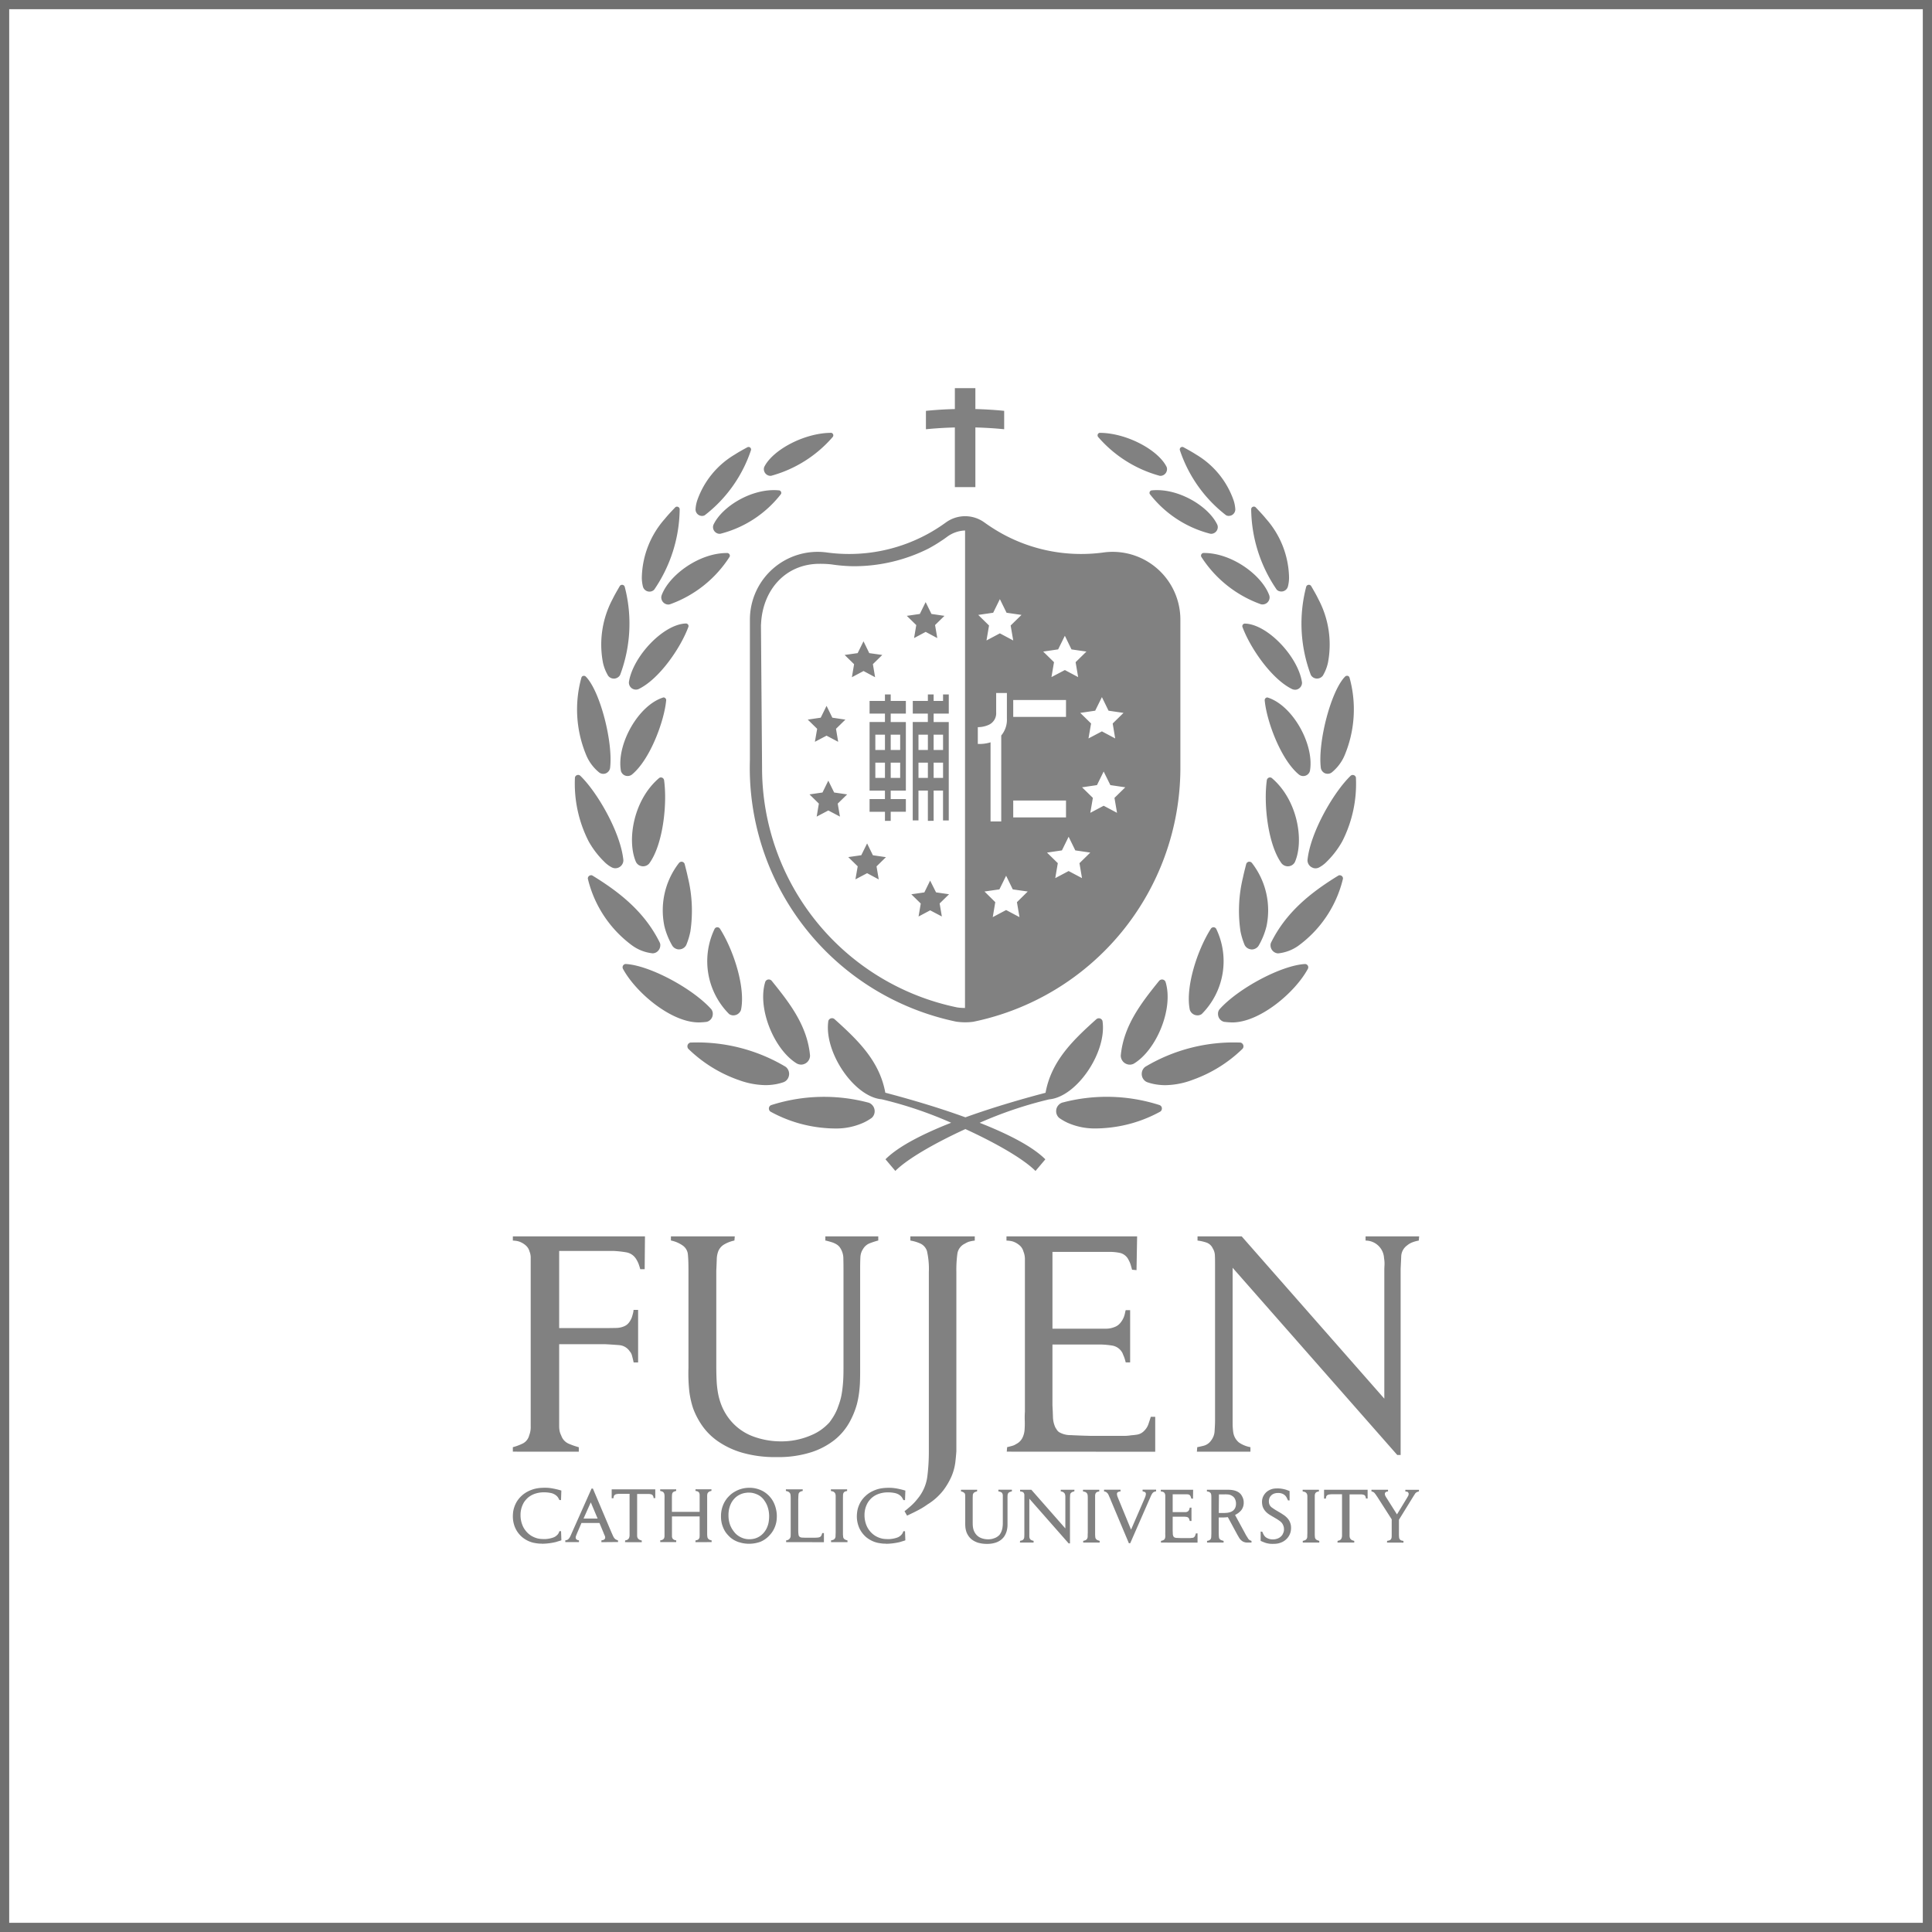 <svg xmlns="http://www.w3.org/2000/svg" width="210" height="210" viewBox="0 0 210 210"><g data-name="Group 273"><path d="M137.559 167.702a6.792 6.792 0 0 1-.5-.2l-.032-.012v-1.017l.174.018.014.026a1.8 1.8 0 0 0 .106.233c.026.052.055.1.08.144a.948.948 0 0 0 .121.142.854.854 0 0 0 .2.139 1.22 1.22 0 0 0 .274.109 1.419 1.419 0 0 0 .358.042 1.393 1.393 0 0 0 .6-.13 1.041 1.041 0 0 0 .453-.4q.036-.073.1-.223a.9.9 0 0 0 .056-.356 1.075 1.075 0 0 0-.029-.261 1.264 1.264 0 0 0-.056-.159.961.961 0 0 0-.3-.412 4.573 4.573 0 0 0-.435-.3l-.511-.3c-.041-.026-.083-.049-.126-.076l-.027-.018a1.236 1.236 0 0 1-.159-.1 1.825 1.825 0 0 1-.391-.347 1.51 1.51 0 0 1-.223-.344 1.165 1.165 0 0 1-.1-.323 1.56 1.56 0 0 1-.029-.288 1.37 1.37 0 0 1 .136-.655 1.537 1.537 0 0 1 .245-.354 1.375 1.375 0 0 1 .365-.285 1.65 1.65 0 0 1 .374-.153 1.9 1.9 0 0 1 .327-.051c.1 0 .171-.006.226-.006a2.78 2.78 0 0 1 .441.03c.13.021.25.047.355.073a2.384 2.384 0 0 1 .283.089c.082.032.153.059.209.077l.035.012v1.022h-.17l-.015-.03-.114-.239a1.081 1.081 0 0 0-.182-.259 1 1 0 0 0-.308-.2 1.183 1.183 0 0 0-.471-.08 1.242 1.242 0 0 0-.388.058.85.85 0 0 0-.314.176.872.872 0 0 0-.211.28.957.957 0 0 0-.079.391c0 .024 0 .067.007.127a.766.766 0 0 0 .349.57c.146.1.288.2.424.28l.533.314.27.177a1.972 1.972 0 0 1 .327.261 1.527 1.527 0 0 1 .5 1.158c0 .056 0 .135-.012.227a1.487 1.487 0 0 1-.065.309 1.717 1.717 0 0 1-.155.344 1.637 1.637 0 0 1-.283.352 1.673 1.673 0 0 1-.426.3 2.228 2.228 0 0 1-.415.149 2.14 2.14 0 0 1-.362.051 4.602 4.602 0 0 1-.247.008 2.462 2.462 0 0 1-.807-.11Zm-31.2 0a2.43 2.43 0 0 1-.652-.308 1.725 1.725 0 0 1-.426-.427 1.984 1.984 0 0 1-.241-.461 2.963 2.963 0 0 1-.1-.435 4.752 4.752 0 0 1-.024-.64v-2.573c0-.171 0-.309-.014-.409a.271.271 0 0 0-.117-.2.743.743 0 0 0-.291-.133l-.038-.006v-.18h1.761l-.018.18-.033.006a.856.856 0 0 0-.27.111.362.362 0 0 0-.12.144.5.5 0 0 0-.039.2c0 .083-.008.18-.009.3v2.517c0 .126 0 .248.006.367a2.128 2.128 0 0 0 .039.338 1.621 1.621 0 0 0 .1.327 1.581 1.581 0 0 0 .179.309 1.33 1.33 0 0 0 .6.451 2.056 2.056 0 0 0 .738.136 2 2 0 0 0 .459-.047 2.964 2.964 0 0 0 .358-.123 1.574 1.574 0 0 0 .259-.156c.07-.058.129-.109.177-.156l.085-.13a1.336 1.336 0 0 0 .111-.211c.027-.067.05-.133.07-.2a1.749 1.749 0 0 0 .05-.215c.014-.082.024-.176.033-.277s.009-.224.009-.358v-2.885a.468.468 0 0 0-.094-.294.247.247 0 0 0-.085-.065.414.414 0 0 0-.108-.045l-.1-.029c-.021 0-.033-.011-.041-.011h-.053v-.189h1.47v.18l-.038.006c-.085.027-.155.048-.215.074a.3.3 0 0 0-.152.13.375.375 0 0 0-.062.189 3.362 3.362 0 0 0-.011.327v2.956a2.271 2.271 0 0 1-.023.3 2.926 2.926 0 0 1-.061.314 2.145 2.145 0 0 1-.2.486 1.642 1.642 0 0 1-.392.461 1.908 1.908 0 0 1-.63.335 2.9 2.9 0 0 1-.923.13 3.207 3.207 0 0 1-.923-.116Zm-10.251.088a3.153 3.153 0 0 1-.324-.03 4.541 4.541 0 0 1-.391-.065 2.874 2.874 0 0 1-.435-.135 3.1 3.1 0 0 1-.77-.446 2.9 2.9 0 0 1-.574-.639 2.8 2.8 0 0 1-.355-.779 3.09 3.09 0 0 1-.124-.885 3.9 3.9 0 0 1 .027-.4 2.557 2.557 0 0 1 .117-.552 3.114 3.114 0 0 1 .274-.614 2.834 2.834 0 0 1 .5-.616 2.892 2.892 0 0 1 .732-.518 3.7 3.7 0 0 1 .73-.276 3.973 3.973 0 0 1 .629-.1c.185-.012.332-.017.439-.017s.227 0 .344.007.248.023.389.043.294.05.465.089.368.086.589.153l.038.011-.036 1.033h-.173l-.133-.247a1.066 1.066 0 0 0-.235-.261 1.364 1.364 0 0 0-.6-.265 3.62 3.62 0 0 0-.671-.067c-.074 0-.179 0-.312.009a2.878 2.878 0 0 0-.446.07 2.626 2.626 0 0 0-.518.177 2.121 2.121 0 0 0-.78.609 1.9 1.9 0 0 0-.253.386 2.621 2.621 0 0 0-.2.532 2.705 2.705 0 0 0-.082.686 2.805 2.805 0 0 0 .068.649 2.764 2.764 0 0 0 .161.509 2.3 2.3 0 0 0 .212.389 2.6 2.6 0 0 0 .214.277 2.371 2.371 0 0 0 .527.439 2.514 2.514 0 0 0 .53.238 2.179 2.179 0 0 0 .473.094c.139.012.259.015.358.015h.165a2.311 2.311 0 0 0 .283-.029 2.39 2.39 0 0 0 .342-.07 1.849 1.849 0 0 0 .338-.115 1.208 1.208 0 0 0 .206-.132 1.162 1.162 0 0 0 .129-.12.769.769 0 0 0 .141-.2c.027-.062.048-.114.064-.158l.012-.033h.179l.036.991-.036.012c-.088.034-.18.062-.268.087s-.174.056-.267.083a6.415 6.415 0 0 1-.75.14 6.311 6.311 0 0 1-.759.054c-.052-.015-.124-.015-.218-.015Zm-15.78-.157a2.758 2.758 0 0 1-.944-.518 4.409 4.409 0 0 1-.314-.32 2.421 2.421 0 0 1-.339-.485 3.337 3.337 0 0 1-.262-.66 3.164 3.164 0 0 1-.1-.844 3.233 3.233 0 0 1 .07-.694 3.081 3.081 0 0 1 .17-.545 2.83 2.83 0 0 1 .214-.418c.077-.12.142-.209.2-.288a4.426 4.426 0 0 1 .324-.341 2.651 2.651 0 0 1 .508-.374 3.107 3.107 0 0 1 1.608-.43 2.948 2.948 0 0 1 .79.1 3.26 3.26 0 0 1 .621.239 2.648 2.648 0 0 1 .462.307 2.816 2.816 0 0 1 .555.6 3.068 3.068 0 0 1 .259.466 3.48 3.48 0 0 1 .2.618 3.257 3.257 0 0 1 .088.768c0 .1-.008.218-.018.362a2.567 2.567 0 0 1-.091.488 2.864 2.864 0 0 1-.221.567 2.588 2.588 0 0 1-.408.588 2.78 2.78 0 0 1-1.043.764 3.59 3.59 0 0 1-1.27.217 3.414 3.414 0 0 1-1.058-.172Zm.818-5.376a2.231 2.231 0 0 0-.33.054 2.389 2.389 0 0 0-.389.142 2.124 2.124 0 0 0-.4.249 2.54 2.54 0 0 0-.282.28 2.129 2.129 0 0 0-.277.418 2.851 2.851 0 0 0-.206.571 3.052 3.052 0 0 0-.079.744c0 .071 0 .165.011.271a2.477 2.477 0 0 0 .05.362 2.863 2.863 0 0 0 .123.427 2.819 2.819 0 0 0 .233.462c.055.083.129.188.226.309a1.854 1.854 0 0 0 .367.351 2.291 2.291 0 0 0 .544.288 1.988 1.988 0 0 0 .723.121 2.062 2.062 0 0 0 .662-.1 1.905 1.905 0 0 0 .564-.294 2.009 2.009 0 0 0 .444-.455 2.166 2.166 0 0 0 .308-.594 2.214 2.214 0 0 0 .115-.444c.02-.133.032-.23.035-.294a3.441 3.441 0 0 0-.015-.755 2.992 2.992 0 0 0-.146-.609 2.389 2.389 0 0 0-.218-.467 5.4 5.4 0 0 0-.223-.33 2.5 2.5 0 0 0-.221-.227 1.762 1.762 0 0 0-.33-.23 2.328 2.328 0 0 0-.459-.186 2.045 2.045 0 0 0-.6-.08 1.675 1.675 0 0 0-.231.011Zm-22.428 5.531a3.1 3.1 0 0 1-.326-.03c-.12-.012-.252-.038-.392-.065a2.929 2.929 0 0 1-.435-.135 3.079 3.079 0 0 1-.767-.446 2.919 2.919 0 0 1-.577-.639 2.89 2.89 0 0 1-.355-.779 3.2 3.2 0 0 1-.121-.887c0-.1.009-.239.023-.4a2.769 2.769 0 0 1 .12-.552 3.109 3.109 0 0 1 .273-.614 3.05 3.05 0 0 1 1.232-1.135 3.8 3.8 0 0 1 .729-.276 4 4 0 0 1 .629-.1c.186-.012.335-.017.442-.017s.226 0 .342.007a3.882 3.882 0 0 1 .386.043 8.606 8.606 0 0 1 1.057.242l.038.011-.035 1.033h-.173l-.133-.247a1.018 1.018 0 0 0-.236-.261 1.349 1.349 0 0 0-.6-.265 3.582 3.582 0 0 0-.67-.067c-.071 0-.176 0-.312.009a2.831 2.831 0 0 0-.444.07 2.527 2.527 0 0 0-.518.177 2.342 2.342 0 0 0-.53.344 2.576 2.576 0 0 0-.25.265 1.829 1.829 0 0 0-.253.386 2.536 2.536 0 0 0-.2.532 2.637 2.637 0 0 0-.082.686 2.8 2.8 0 0 0 .067.649 3 3 0 0 0 .162.509 2.306 2.306 0 0 0 .211.389 3.045 3.045 0 0 0 .217.277 2.331 2.331 0 0 0 .526.439 2.55 2.55 0 0 0 .53.238 2.157 2.157 0 0 0 .474.094c.138.012.256.015.355.015h.17a2.3 2.3 0 0 0 .28-.029 2.433 2.433 0 0 0 .342-.07 1.893 1.893 0 0 0 .338-.115 1.153 1.153 0 0 0 .206-.132 1.643 1.643 0 0 0 .132-.12.877.877 0 0 0 .139-.2l.064-.158.011-.033h.18l.035.991-.035.012c-.092.034-.18.062-.27.087s-.174.056-.268.083a6.323 6.323 0 0 1-.749.14 6.289 6.289 0 0 1-.759.054c-.053-.01-.128-.01-.22-.01Zm57.441-.027-4.275-4.86v4.08a1.21 1.21 0 0 0 .012.127.4.4 0 0 0 .133.25.86.86 0 0 0 .28.115l.039.008v.186h-1.487l.018-.188.036-.006c.027 0 .079-.018.155-.038a.319.319 0 0 0 .18-.129.385.385 0 0 0 .08-.232c.009-.109.012-.2.012-.274v-4.321a.386.386 0 0 0-.052-.179.253.253 0 0 0-.144-.133 1 1 0 0 0-.218-.053h-.047v-.185h1.22l.017.017 3.681 4.188v-3.42a.884.884 0 0 0-.011-.168.511.511 0 0 0-.1-.257.554.554 0 0 0-.347-.173l-.042-.009v-.18h1.491l-.017.182-.036.007a1.053 1.053 0 0 0-.177.055.361.361 0 0 0-.1.063.319.319 0 0 0-.141.247l-.017.341v4.936Zm6.547-.015-.014-.033-1.941-4.615a2.787 2.787 0 0 0-.1-.248l-.106-.238a2.283 2.283 0 0 0-.068-.158.537.537 0 0 0-.148-.193.5.5 0 0 0-.13-.1 1.272 1.272 0 0 0-.159-.047l-.036-.009v-.18h1.793v.182l-.041.007a.608.608 0 0 0-.282.1.213.213 0 0 0-.065.165.823.823 0 0 0 .027.186 1.158 1.158 0 0 0 .049.156l.062.156 1.394 3.389 1.468-3.383a.192.192 0 0 1 .027-.065c.015-.036.032-.076.049-.124s.032-.1.045-.155a.671.671 0 0 0 .02-.153v-.062a.208.208 0 0 0-.032-.068.178.178 0 0 0-.115-.094l-.173-.056-.036-.006v-.18h1.47v.18l-.042.009a.742.742 0 0 0-.235.083.54.54 0 0 0-.161.176 1.928 1.928 0 0 0-.164.318 4.26 4.26 0 0 1-.144.329l-2.065 4.721Zm28.052-.074.017-.193h.041a1.382 1.382 0 0 0 .2-.047.366.366 0 0 0 .15-.1.37.37 0 0 0 .091-.192 2.524 2.524 0 0 0 .015-.335v-1.659l-1.59-2.485a.434.434 0 0 1-.071-.1 2.405 2.405 0 0 0-.07-.106 1.062 1.062 0 0 1-.1-.13.484.484 0 0 0-.085-.089.451.451 0 0 0-.1-.065 1.015 1.015 0 0 0-.147-.056l-.038-.006v-.18h1.8v.189h-.056c-.009 0-.03.008-.062.011a.417.417 0 0 0-.1.042.226.226 0 0 0-.089.079.2.2 0 0 0-.036.129.508.508 0 0 0 .062.232 1.815 1.815 0 0 0 .127.214l1.128 1.783 1.086-1.783c.038-.067.077-.139.123-.215a.445.445 0 0 0 .059-.217v-.062a.2.2 0 0 0-.036-.074c-.032-.061-.067-.1-.1-.1a1.659 1.659 0 0 0-.18-.038h-.042v-.185h1.479v.176l-.033.011a.508.508 0 0 1-.1.029.43.43 0 0 0-.126.056.506.506 0 0 0-.176.174l-.152.237-1.588 2.573v1.614a2.649 2.649 0 0 0 .02.318.373.373 0 0 0 .13.252.292.292 0 0 0 .161.082c.067.012.114.026.141.029l.039.008v.186Zm-5.382 0 .014-.183.033-.011c.017 0 .054-.017.115-.03a.352.352 0 0 0 .148-.074.421.421 0 0 0 .135-.176.872.872 0 0 0 .051-.344v-4.435h-1.093a1.813 1.813 0 0 0-.342.033.424.424 0 0 0-.191.089.277.277 0 0 0-.1.164l-.036.189h-.189v-.965h4.734v.951h-.183l-.006-.044c-.029-.179-.088-.291-.177-.333a.929.929 0 0 0-.408-.068h-1.189v4.369c0 .077 0 .15.006.208a.529.529 0 0 0 .036.155.383.383 0 0 0 .079.133.772.772 0 0 0 .126.1 1.859 1.859 0 0 0 .223.077l.039.008v.186Zm-3.771 0v-.186l.041-.008a1.488 1.488 0 0 0 .212-.068.415.415 0 0 0 .162-.135.437.437 0 0 0 .073-.244c0-.1.006-.245.012-.424v-3.985a.7.7 0 0 0-.033-.2.387.387 0 0 0-.092-.153.516.516 0 0 0-.124-.089.749.749 0 0 0-.124-.038.669.669 0 0 1-.1-.024l-.039-.006v-.18h1.767v.18l-.036.006c-.023.008-.047.012-.076.02h-.02a.619.619 0 0 0-.111.038.445.445 0 0 0-.109.083.366.366 0 0 0-.073.144.761.761 0 0 0-.026.206v4.201a1.024 1.024 0 0 0 .014.183c0 .027 0 .065.011.136a.357.357 0 0 0 .073.155.4.4 0 0 0 .158.12c.065.024.133.052.2.071l.036.011v.183Zm-6.064 0a1.151 1.151 0 0 1-.174-.02 1.958 1.958 0 0 1-.2-.061.908.908 0 0 1-.208-.13 1.055 1.055 0 0 1-.27-.314c-.074-.12-.138-.233-.2-.341l-1.027-1.9a6.32 6.32 0 0 1-.292.027 5.056 5.056 0 0 1-.541.008h-.158v1.732c0 .05.008.1.008.151a1.049 1.049 0 0 0 .006.144 1.755 1.755 0 0 0 .024.191.326.326 0 0 0 .082.142.309.309 0 0 0 .126.092 2.058 2.058 0 0 0 .248.085l.036.011v.183h-1.8v-.194h.05a.333.333 0 0 0 .071-.012.5.5 0 0 0 .112-.045.409.409 0 0 0 .114-.074.3.3 0 0 0 .077-.127.517.517 0 0 0 .033-.191c0-.091.008-.2.012-.327v-3.842c0-.127 0-.236-.009-.317a.581.581 0 0 0-.041-.2.386.386 0 0 0-.089-.112.463.463 0 0 0-.117-.068.951.951 0 0 0-.115-.035c-.032 0-.053-.011-.062-.011h-.05v-.189h2.038c.144 0 .292 0 .449.009a2.317 2.317 0 0 1 .458.062 1.565 1.565 0 0 1 .424.164 1.084 1.084 0 0 1 .365.324 2.137 2.137 0 0 1 .165.311 1.293 1.293 0 0 1 .1.541 1.313 1.313 0 0 1-.139.611 1.163 1.163 0 0 1-.22.308 2.2 2.2 0 0 1-.25.215 2.169 2.169 0 0 1-.232.145c-.041.023-.074.038-.1.051l1.091 2.007a3.653 3.653 0 0 0 .25.426c.012.018.033.058.068.115a.471.471 0 0 0 .121.14.379.379 0 0 0 .129.079c.056.023.088.041.1.042l.029.015v.177Zm-3.064-3.217h.544c.114 0 .232-.009.35-.02a1.649 1.649 0 0 0 .345-.074 1.023 1.023 0 0 0 .3-.153.844.844 0 0 0 .294-.456 1.216 1.216 0 0 0 .038-.326 1.162 1.162 0 0 0-.1-.47.775.775 0 0 0-.314-.356.974.974 0 0 0-.418-.155 3.336 3.336 0 0 0-.459-.011h-.564Zm-6.293 3.217.015-.186.036-.008a.925.925 0 0 0 .12-.036.251.251 0 0 0 .1-.039.341.341 0 0 0 .153-.145.585.585 0 0 0 .053-.215c0-.076.006-.155 0-.229a1.973 1.973 0 0 1 0-.232v-4.006a.449.449 0 0 0-.035-.189.333.333 0 0 0-.08-.144.63.63 0 0 0-.12-.077.666.666 0 0 0-.117-.036c-.041 0-.065-.009-.08-.009h-.052v-.189h3.511l-.014.971-.188-.017-.008-.035-.033-.124a.588.588 0 0 0-.05-.109.323.323 0 0 0-.188-.17 1.216 1.216 0 0 0-.285-.027h-1.456v1.942h1.368a.528.528 0 0 0 .2-.039.311.311 0 0 0 .135-.085.542.542 0 0 0 .083-.127.424.424 0 0 0 .038-.115.833.833 0 0 1 .023-.086l.009-.038h.186v1.452h-.189l-.006-.036a2.146 2.146 0 0 0-.042-.136l-.035-.091a.333.333 0 0 0-.244-.176 1.981 1.981 0 0 0-.355-.029h-1.171v1.562c.006.089.012.188.012.294a.674.674 0 0 0 .064.274.519.519 0 0 1 .032.052.3.3 0 0 0 .049.052.578.578 0 0 0 .289.074l.515.02h.906a.846.846 0 0 0 .156-.018.946.946 0 0 0 .153-.015.269.269 0 0 0 .17-.089.384.384 0 0 0 .1-.152c.02-.062.042-.127.064-.2l.009-.036h.183v1Zm-8.446 0v-.186l.039-.008a1.372 1.372 0 0 0 .212-.068.386.386 0 0 0 .162-.135.477.477 0 0 0 .074-.244c0-.1 0-.245.012-.424v-3.659c0-.139 0-.244-.006-.326a.758.758 0 0 0-.032-.2.389.389 0 0 0-.094-.153.489.489 0 0 0-.124-.089.687.687 0 0 0-.126-.038.752.752 0 0 1-.1-.024l-.038-.006v-.18h1.768v.18l-.038.006a.677.677 0 0 1-.073.02h-.018a.682.682 0 0 0-.114.038.445.445 0 0 0-.109.083.388.388 0 0 0-.073.144.756.756 0 0 0-.026.206v4.201a1.732 1.732 0 0 0 .014.183c0 .027 0 .065.014.136a.316.316 0 0 0 .074.155.366.366 0 0 0 .158.12c.064.024.132.052.2.071l.035.011v.183Zm-27.407-.045v-.191l.041-.012a.983.983 0 0 0 .214-.058.457.457 0 0 0 .161-.139.421.421 0 0 0 .073-.242c0-.1.008-.247.014-.427v-3.981a.857.857 0 0 0-.035-.2.371.371 0 0 0-.1-.156.451.451 0 0 0-.123-.089.845.845 0 0 0-.123-.038c-.047-.008-.079-.017-.1-.021l-.038-.012v-.174h1.764v.174l-.036.012a.414.414 0 0 0-.074.018h-.017a.842.842 0 0 0-.114.038.393.393 0 0 0-.106.082.405.405 0 0 0-.077.144.817.817 0 0 0-.024.208c0 .1-.006.2-.006.339v3.864a1.111 1.111 0 0 0 .017.186c0 .024 0 .059.012.13a.3.3 0 0 0 .073.155.4.4 0 0 0 .156.121c.068.027.135.051.2.071l.036.011v.186Zm-4.881 0v-.191l.041-.012a.866.866 0 0 0 .117-.023.67.67 0 0 0 .133-.073.475.475 0 0 0 .12-.126.488.488 0 0 0 .076-.206c0-.038.008-.124.009-.254v-3.754c0-.141 0-.268-.009-.376a.957.957 0 0 0-.035-.237.462.462 0 0 0-.1-.148.485.485 0 0 0-.126-.091.561.561 0 0 0-.121-.044.881.881 0 0 1-.1-.023l-.033-.014v-.171h1.829v.174l-.039.012c-.018 0-.049.012-.086.02a.462.462 0 0 0-.12.046.492.492 0 0 0-.12.088.335.335 0 0 0-.082.149c-.009.047-.015.127-.023.235s-.009.238-.015.374v3.41a3.161 3.161 0 0 0 .038.461.314.314 0 0 0 .167.223.468.468 0 0 0 .188.052l.314.014h1.094c.051 0 .108 0 .17-.006s.118-.007.179-.012a1.08 1.08 0 0 0 .167-.042.374.374 0 0 0 .132-.085.388.388 0 0 0 .074-.114 1.5 1.5 0 0 0 .074-.208l.009-.036h.185v.989Zm-9.864 0 .017-.194.038-.009a.57.57 0 0 0 .188-.049.3.3 0 0 0 .136-.111.1.1 0 0 0 .033-.05c.009-.024.023-.052.033-.08s.011-.111.017-.209 0-.218 0-.352v-1.744h-3.009v2.13a.558.558 0 0 0 .039.22.318.318 0 0 0 .088.117.471.471 0 0 0 .12.077.367.367 0 0 0 .1.039.426.426 0 0 0 .064.009h.052v.2h-1.736v-.2h.051s.018 0 .07-.011a.645.645 0 0 0 .12-.045.354.354 0 0 0 .117-.086.329.329 0 0 0 .08-.141.706.706 0 0 0 .026-.208v-4.057a2.914 2.914 0 0 0 0-.329.753.753 0 0 0-.041-.212.459.459 0 0 0-.083-.13.393.393 0 0 0-.112-.076.5.5 0 0 0-.112-.036c-.044-.009-.073-.02-.092-.023l-.032-.014v-.171h1.741v.171l-.035.014c-.017 0-.045.014-.08.023a.463.463 0 0 0-.1.035.334.334 0 0 0-.112.065.249.249 0 0 0-.08.1.558.558 0 0 0-.047.214 4.45 4.45 0 0 0-.011.348v1.479h3.014v-1.809a.6.6 0 0 0-.03-.208.308.308 0 0 0-.073-.126.588.588 0 0 0-.115-.076.962.962 0 0 0-.117-.035.345.345 0 0 0-.068-.014h-.047v-.186h1.733v.171l-.032.014c-.021 0-.05.014-.092.023a.439.439 0 0 0-.109.044.487.487 0 0 0-.117.088.3.3 0 0 0-.082.132.9.9 0 0 0-.033.265v4.127a1.447 1.447 0 0 0 .008.164 1.548 1.548 0 0 0 .024.194.351.351 0 0 0 .083.156.443.443 0 0 0 .144.112 1.429 1.429 0 0 0 .185.056l.041.006v.191Zm-7.649 0 .015-.186.032-.009a.482.482 0 0 1 .115-.029.335.335 0 0 0 .148-.077.4.4 0 0 0 .136-.174.941.941 0 0 0 .05-.345v-4.435h-1.088a1.763 1.763 0 0 0-.344.035.423.423 0 0 0-.189.088.292.292 0 0 0-.1.165l-.036.191h-.189v-.965h4.738v.95h-.18l-.009-.047a.428.428 0 0 0-.176-.333 1.008 1.008 0 0 0-.409-.068h-1.197v4.581a.766.766 0 0 0 .033.156.518.518 0 0 0 .082.132 1.088 1.088 0 0 0 .127.1 1.207 1.207 0 0 0 .221.079l.039.008v.189Zm-2.573 0 .014-.2.041-.007a.583.583 0 0 0 .2-.05.244.244 0 0 0 .129-.127.188.188 0 0 0 .032-.073.511.511 0 0 0 0-.053.6.6 0 0 0-.021-.135c-.024-.061-.053-.124-.082-.188s-.059-.135-.083-.208l-.433-1.042h-1.959l-.467 1.089c-.047.112-.085.215-.117.292a.57.57 0 0 0-.044.2.338.338 0 0 0 .006.059.271.271 0 0 0 .033.085.252.252 0 0 0 .109.1.43.43 0 0 0 .167.049l.042.012v.191h-1.486v-.194l.042-.009a.432.432 0 0 0 .186-.05.56.56 0 0 0 .147-.114 1.147 1.147 0 0 0 .138-.2c.042-.085.091-.186.142-.309l2.2-4.945h.145l.012.03 2.012 4.753c.014.033.032.07.051.111l.061.138c.021.047.042.1.062.138a1.159 1.159 0 0 0 .054.1.692.692 0 0 0 .236.262l.217.1.029.012v.167Zm-1.935-2.569h1.529l-.742-1.76Zm34.888-.8.039-.027c.065-.044.27-.212.552-.456a5.8 5.8 0 0 0 .815-.85 4.733 4.733 0 0 0 1.074-2.436 21.807 21.807 0 0 0 .164-2.716v-19.509a8.763 8.763 0 0 0-.2-2.265 1.354 1.354 0 0 0-.709-.826 4.392 4.392 0 0 0-1.058-.324l-.041-.008v-.453h7v.458l-.042.006a3.729 3.729 0 0 0-.63.126 2.525 2.525 0 0 0-.4.2 1.441 1.441 0 0 0-.811 1.048 12.98 12.98 0 0 0-.117 2.042v19.478c-.023.339-.062.752-.114 1.209a5.793 5.793 0 0 1-.4 1.485 7.53 7.53 0 0 1-.924 1.579 6.506 6.506 0 0 1-1.708 1.512 7.712 7.712 0 0 1-.841.53c-.318.177-.768.4-1.33.662l-.041.021Zm-17.644-6.357a9.057 9.057 0 0 1-2.643-1.244 6.837 6.837 0 0 1-1.72-1.711 8.391 8.391 0 0 1-.977-1.879 10.089 10.089 0 0 1-.4-1.756 18.211 18.211 0 0 1-.1-2.619v-10.624c0-.735-.02-1.3-.062-1.717a1.332 1.332 0 0 0-.539-.951 3.379 3.379 0 0 0-1.27-.555l-.036-.009v-.448h6.941l-.039.453-.036.007a3.615 3.615 0 0 0-1.165.471 1.549 1.549 0 0 0-.542.655 2.629 2.629 0 0 0-.176.908c-.014.371-.029.783-.051 1.22v10.433c0 .517.011 1.03.035 1.517a10.443 10.443 0 0 0 .162 1.429 6.962 6.962 0 0 0 .409 1.373 6.143 6.143 0 0 0 .767 1.329 5.878 5.878 0 0 0 2.541 1.917 8.72 8.72 0 0 0 3.1.571 8.1 8.1 0 0 0 1.926-.214 8.222 8.222 0 0 0 1.5-.509 5.232 5.232 0 0 0 1.109-.655 5.866 5.866 0 0 0 .75-.686c.091-.12.224-.311.373-.539a5.835 5.835 0 0 0 .471-.9c.106-.28.208-.564.294-.838a6.526 6.526 0 0 0 .209-.917c.059-.351.1-.739.133-1.153s.047-.921.047-1.493v-10.57c0-.4 0-.859-.014-1.368a2.112 2.112 0 0 0-.432-1.309 1.369 1.369 0 0 0-.4-.315 2.313 2.313 0 0 0-.465-.193c-.153-.045-.292-.086-.412-.115a.992.992 0 0 0-.2-.048h-.049v-.461h5.752v.453l-.038.007a8.472 8.472 0 0 0-.914.3 1.452 1.452 0 0 0-.7.611 1.712 1.712 0 0 0-.288.847c-.02.323-.03.777-.03 1.367v11.242c0 .283-.008.621-.018.974s-.042.756-.1 1.209a9.767 9.767 0 0 1-.247 1.276 9.029 9.029 0 0 1-.827 1.979 6.521 6.521 0 0 1-1.557 1.835 8.085 8.085 0 0 1-2.565 1.362 11.747 11.747 0 0 1-3.758.529 12.946 12.946 0 0 1-3.749-.477Zm71.2.247-.012-.015-17.88-20.331v16.573c0 .327 0 .577.012.754s.029.359.052.527a1.765 1.765 0 0 0 .617 1.132 3.165 3.165 0 0 0 1.217.506l.038.011v.485h-5.82l.038-.486.038-.009c.138-.027.382-.08.655-.148a1.414 1.414 0 0 0 .826-.589 1.806 1.806 0 0 0 .37-1.05c.032-.462.047-.832.047-1.132V137.8c0-.62 0-1.01-.015-1.3a1.587 1.587 0 0 0-.239-.817 1.184 1.184 0 0 0-.68-.621 4.755 4.755 0 0 0-.924-.212h-.047v-.462h4.8l.015.018 15.488 17.622v-14.063c0-.08.008-.256.02-.482a3.314 3.314 0 0 0-.05-.729 2.009 2.009 0 0 0-1.968-1.909l-.039-.007v-.45h5.825l-.041.456-.038.008a3.641 3.641 0 0 0-.761.224 2.075 2.075 0 0 0-.464.291 1.539 1.539 0 0 0-.644 1.135l-.008.182c-.018.4-.035.8-.058 1.22v20.249Zm-42.442-.36.039-.485.033-.011c.18-.044.345-.085.509-.132a1.349 1.349 0 0 0 .43-.194 1.5 1.5 0 0 0 .688-.673 2.373 2.373 0 0 0 .241-.936 9.375 9.375 0 0 0 .015-.967 8.923 8.923 0 0 1 .017-.947v-16.566a2.168 2.168 0 0 0-.159-.839 1.35 1.35 0 0 0-.382-.641 2.285 2.285 0 0 0-.53-.356 1.762 1.762 0 0 0-.526-.159 3.236 3.236 0 0 0-.356-.033h-.051v-.461h14.2v.05l-.064 3.62-.485-.044-.008-.032a15.215 15.215 0 0 0-.15-.529 2.551 2.551 0 0 0-.209-.482 1.4 1.4 0 0 0-.886-.77 5.335 5.335 0 0 0-1.2-.127h-6.2v8.348h5.816a2.4 2.4 0 0 0 .886-.162 1.433 1.433 0 0 0 .62-.4 2.305 2.305 0 0 0 .549-1.067c.039-.188.062-.294.082-.353l.011-.033h.48v5.681h-.482l-.009-.038a4.344 4.344 0 0 0-.179-.585 9.69 9.69 0 0 1-.15-.365 1.527 1.527 0 0 0-1.124-.841 8.982 8.982 0 0 0-1.489-.118h-5.011v6.621c.02.333.038.723.053 1.217a2.911 2.911 0 0 0 .273 1.2c.051.076.1.149.144.226a1.081 1.081 0 0 0 .233.251 2.429 2.429 0 0 0 1.288.335c.6.035 1.3.058 2.132.08h3.744a4.4 4.4 0 0 0 .683-.061 6.1 6.1 0 0 0 .626-.07 1.345 1.345 0 0 0 .791-.415 1.833 1.833 0 0 0 .45-.691c.091-.267.182-.536.261-.8l.012-.036h.48v3.8Zm-53.686 0v-.485l.038-.011a5.8 5.8 0 0 0 1.074-.408 1.36 1.36 0 0 0 .667-.876 2.453 2.453 0 0 0 .161-.98v-18.269a1.747 1.747 0 0 0-.127-.721 1.3 1.3 0 0 0-.383-.641 2.155 2.155 0 0 0-.53-.356 1.778 1.778 0 0 0-.509-.159 2.863 2.863 0 0 0-.339-.033h-.052v-.461h14.36v.049l-.032 3.521h-.48l-.011-.042a7.673 7.673 0 0 0-.164-.523 3.118 3.118 0 0 0-.259-.518 1.565 1.565 0 0 0-1.086-.752 11.269 11.269 0 0 0-1.37-.15h-5.924v8.384h4.975c.5 0 .921-.008 1.246-.015a2.255 2.255 0 0 0 .838-.179 1.255 1.255 0 0 0 .523-.4 2.151 2.151 0 0 0 .308-.548c.058-.171.106-.342.144-.5a1.584 1.584 0 0 0 .047-.286v-.048h.5v5.71h-.485l-.009-.039a12.31 12.31 0 0 0-.18-.738 1.051 1.051 0 0 0-.235-.429 1.523 1.523 0 0 0-1.165-.677 53.684 53.684 0 0 0-1.53-.1h-4.977v8.877a2.966 2.966 0 0 0 .047.55 1.977 1.977 0 0 0 .177.5 1.478 1.478 0 0 0 .765.868 8.069 8.069 0 0 0 1.109.394l.036.011v.485Zm49.19-35.064c-3.285 1.506-6.287 3.221-7.616 4.55l-1.07-1.265c1.436-1.444 4.179-2.807 7.138-3.971a43.568 43.568 0 0 0-7.554-2.55c-2.988-.262-6.278-5.112-5.8-8.481v-.017a.441.441 0 0 1 .056-.13.414.414 0 0 1 .245-.174.491.491 0 0 1 .109-.012h.041a.511.511 0 0 1 .145.045.523.523 0 0 1 .076.053c2.514 2.264 4.894 4.527 5.525 8 1.9.5 5.319 1.444 8.705 2.676 3.391-1.223 6.81-2.17 8.71-2.667.63-3.477 3.012-5.741 5.525-8a.467.467 0 0 1 .077-.053.5.5 0 0 1 .146-.045h.039a.392.392 0 0 1 .042 0 .325.325 0 0 1 .067.01.419.419 0 0 1 .245.174.441.441 0 0 1 .056.13.062.062 0 0 0 0 .017c.477 3.37-2.812 8.218-5.8 8.481a43.565 43.565 0 0 0-7.558 2.548c2.959 1.164 5.7 2.527 7.14 3.971l-1.07 1.265c-1.326-1.331-4.329-3.046-7.616-4.552Zm11.046-.712a5.845 5.845 0 0 1-.83-.483c-.033-.03-.071-.056-.1-.091a1.169 1.169 0 0 1-.132-.186.982.982 0 0 1-.12-.48.97.97 0 0 1 .274-.674.942.942 0 0 1 .136-.121 1.058 1.058 0 0 1 .232-.121 18.786 18.786 0 0 1 10.6.262.419.419 0 0 1 .183.142.372.372 0 0 1 .056.13.251.251 0 0 1 .011.045.419.419 0 0 1 0 .086.461.461 0 0 1-.026.115.34.34 0 0 1-.03.067.537.537 0 0 1-.062.08.543.543 0 0 1-.071.051 14.742 14.742 0 0 1-6.079 1.786c-.3.023-.6.036-.9.036a7.21 7.21 0 0 1-3.138-.641Zm-26.136.612a14.749 14.749 0 0 1-6.081-1.786.437.437 0 0 1-.068-.051.393.393 0 0 1-.062-.08.668.668 0 0 1-.033-.067.541.541 0 0 1-.024-.115.336.336 0 0 1 0-.086c0-.015 0-.03.009-.045a.4.4 0 0 1 .056-.13.419.419 0 0 1 .18-.142 18.8 18.8 0 0 1 10.607-.262 1.058 1.058 0 0 1 .232.121.871.871 0 0 1 .136.121.981.981 0 0 1 .155 1.154 1.084 1.084 0 0 1-.132.186.977.977 0 0 1-.1.091 5.839 5.839 0 0 1-.83.483 7.207 7.207 0 0 1-3.142.645 12.672 12.672 0 0 1-.903-.037Zm35.768-4.759a5.666 5.666 0 0 1-.944-.245.961.961 0 0 1-.315-.227 1.032 1.032 0 0 1-.132-.185 1 1 0 0 1-.121-.482.984.984 0 0 1 .274-.676 1.138 1.138 0 0 1 .12-.1 18.729 18.729 0 0 1 10.35-2.626.411.411 0 0 1 .244.174.47.47 0 0 1 .058.129.431.431 0 0 1 .011.132.444.444 0 0 1-.024.115.7.7 0 0 1-.033.068c-.014.02-.029.036-.042.056a14.927 14.927 0 0 1-5.39 3.363 8.731 8.731 0 0 1-2.99.592 6.314 6.314 0 0 1-1.062-.088Zm-45.41-.5a14.927 14.927 0 0 1-5.387-3.363.458.458 0 0 1-.042-.056.466.466 0 0 1-.029-.072.388.388 0 0 1-.026-.115.431.431 0 0 1 .011-.132.47.47 0 0 1 .058-.129.415.415 0 0 1 .244-.174 18.724 18.724 0 0 1 10.346 2.621 1.149 1.149 0 0 1 .12.1.985.985 0 0 1 .276.676 1 1 0 0 1-.121.482 1.1 1.1 0 0 1-.13.185.956.956 0 0 1-.318.227 5.574 5.574 0 0 1-.943.245 6.314 6.314 0 0 1-1.062.089 8.744 8.744 0 0 1-2.992-.587Zm42.6-1.644h-.068a.966.966 0 0 1-.259-.058 1.009 1.009 0 0 1-.4-.265 1.189 1.189 0 0 1-.13-.186.979.979 0 0 1-.123-.476c.3-3.206 2.171-5.657 4.168-8.121a.417.417 0 0 1 .123-.1.505.505 0 0 1 .146-.046h.039a.2.2 0 0 1 .042 0 .252.252 0 0 1 .068.011.4.4 0 0 1 .244.173.446.446 0 0 1 .047.109c.871 2.888-1 7.382-3.468 8.857a.964.964 0 0 1-.425.106Zm-36.165-.106c-2.467-1.476-4.338-5.969-3.468-8.857a.353.353 0 0 1 .047-.109.408.408 0 0 1 .244-.173.271.271 0 0 1 .068-.011.2.2 0 0 1 .041 0h.041a.492.492 0 0 1 .146.046.4.4 0 0 1 .123.1c2 2.463 3.873 4.915 4.168 8.121a1 1 0 0 1-.123.476 1.189 1.189 0 0 1-.13.186 1 1 0 0 1-.394.265.992.992 0 0 1-.259.058h-.077a.953.953 0 0 1-.425-.105Zm46.472-4.539a.7.7 0 0 1-.139-.032.879.879 0 0 1-.47-.4.877.877 0 0 1-.079-.2 1 1 0 0 1-.03-.235v-.085a.886.886 0 0 1 .082-.29.875.875 0 0 1 .1-.148c2.041-2.268 6.7-4.757 9.269-4.9a.332.332 0 0 1 .038 0c.018 0 .035.006.053.009a.356.356 0 0 1 .227.18.328.328 0 0 1 .039.126.3.3 0 0 1 0 .036v.033a.514.514 0 0 1-.012.076.806.806 0 0 1-.027.059c-1.376 2.557-5.16 5.766-8.137 5.828h-.074a7.454 7.454 0 0 1-.838-.06Zm-57.259.054c-2.979-.062-6.763-3.271-8.14-5.828-.008-.018-.018-.039-.024-.059a.508.508 0 0 1-.014-.076v-.033a.32.32 0 0 1 0-.036.341.341 0 0 1 .008-.044.4.4 0 0 1 .032-.082.356.356 0 0 1 .227-.18c.017 0 .036-.007.055-.009a.3.3 0 0 1 .036 0c2.571.147 7.226 2.636 9.27 4.9a.874.874 0 0 1 .094.148.886.886 0 0 1 .082.29v.085a.994.994 0 0 1-.029.235.967.967 0 0 1-.08.2.775.775 0 0 1-.117.165.893.893 0 0 1-.352.239.764.764 0 0 1-.141.032 7.453 7.453 0 0 1-.84.055Zm28.117-.074a28.181 28.181 0 0 1-22.47-27.637c0-.291.008-.582.014-.868V67.366a7.364 7.364 0 0 1 8.395-7.31 17.876 17.876 0 0 0 2.382.159 17.809 17.809 0 0 0 8.426-2.109c.382-.2.753-.424 1.118-.652.179-.112.353-.23.532-.348.153-.106.459-.324.459-.324a3.56 3.56 0 0 1 4.166 0s.306.218.464.324a18.852 18.852 0 0 0 1.647 1 17.8 17.8 0 0 0 8.426 2.109 18.212 18.212 0 0 0 2.371-.156 7.1 7.1 0 0 1 1.052-.076 7.367 7.367 0 0 1 7.352 7.383v16.23a28.2 28.2 0 0 1-22.509 27.465 6.411 6.411 0 0 1-.891.059 6.743 6.743 0 0 1-.932-.067ZM82.833 83.425a26.583 26.583 0 0 0 21.212 26.078 5.833 5.833 0 0 0 .846.059l.008-51.9a3.493 3.493 0 0 0-1.987.711 12.4 12.4 0 0 1-.432.307c-.167.108-.335.22-.5.327-.339.218-.694.42-1.052.617a18.054 18.054 0 0 1-8.26 1.921 17.635 17.635 0 0 1-2.311-.2 11.36 11.36 0 0 0-1.27-.061c-3.735 0-6.226 2.883-6.367 6.606h-.008l.121 15.535Zm27.98 16.263-.276-1.626 1.173-1.158-1.627-.232-.722-1.484-.73 1.483-1.62.232 1.171 1.158-.274 1.627 1.453-.771Zm4.614-7.254-1.621.239 1.173 1.15-.277 1.626 1.453-.77 1.453.768-.274-1.624 1.174-1.151-1.627-.238-.726-1.483Zm-7.758-3.15h1.161v-9.34a2.663 2.663 0 0 0 .615-1.856v-2.761h-1.166v2.108a1.376 1.376 0 0 1-.856 1.371 2.851 2.851 0 0 1-1.018.23h-.121v1.83h.121a4.1 4.1 0 0 0 1.264-.179Zm2.465-.433h5.737v-1.838h-5.737Zm11.283-.5-.279-1.624 1.176-1.151-1.621-.238-.73-1.48-.727 1.48-1.621.238 1.176 1.151-.28 1.624 1.453-.77Zm-.2-8.086-.272-1.623 1.176-1.154-1.627-.239-.721-1.476-.73 1.476-1.623.239 1.176 1.151-.282 1.626 1.458-.768Zm-11.083-2.341h5.737v-1.836h-5.737Zm7.057-4.325-.277-1.623 1.177-1.153-1.625-.235-.721-1.483-.729 1.48-1.626.238 1.176 1.153-.276 1.621 1.455-.766Zm-7.057-3.983-.28-1.627 1.179-1.151-1.624-.236-.727-1.48-.727 1.48-1.624.236 1.173 1.15-.277 1.627 1.455-.773Zm19.924 40.743a1.114 1.114 0 0 1-.2-.047.89.89 0 0 1-.47-.406.96.96 0 0 1-.061-.152c-.5-2.406.789-6.444 2.293-8.812a.29.29 0 0 1 .047-.058.293.293 0 0 1 .056-.042.341.341 0 0 1 .142-.052.049.049 0 0 0 .015 0h.055c.021 0 .039.007.059.01a.359.359 0 0 1 .2.153 8.123 8.123 0 0 1-1.573 9.271.448.448 0 0 1-.056.035.878.878 0 0 1-.286.1.957.957 0 0 1-.224 0Zm-50.463 0a.871.871 0 0 1-.285-.1.454.454 0 0 1-.056-.035 8.126 8.126 0 0 1-1.574-9.271.349.349 0 0 1 .2-.153.556.556 0 0 1 .059-.01h.07a.334.334 0 0 1 .142.052.255.255 0 0 1 .056.042.471.471 0 0 1 .049.058c1.5 2.368 2.79 6.406 2.291 8.812a.833.833 0 0 1-.061.152.842.842 0 0 1-.118.165.894.894 0 0 1-.35.241 1.177 1.177 0 0 1-.2.047.971.971 0 0 1-.226 0Zm59.082-6.781a.87.87 0 0 1-.352-.239.98.98 0 0 1-.117-.165.893.893 0 0 1-.079-.194.872.872 0 0 1-.029-.238v-.085a.828.828 0 0 1 .058-.2c1.626-3.291 4.284-5.428 7.313-7.283a.317.317 0 0 1 .106-.038.551.551 0 0 1 .071 0c.02 0 .039.008.058.012a.346.346 0 0 1 .229.177.341.341 0 0 1 .032.083.2.2 0 0 1 .007.044.278.278 0 0 1 0 .038v.024a12.661 12.661 0 0 1-4.87 7.3 4.589 4.589 0 0 1-2.179.814.87.87 0 0 1-.248-.05Zm-69.909-.768a12.664 12.664 0 0 1-4.872-7.3v-.022a.145.145 0 0 1 0-.038.348.348 0 0 1 .008-.044.417.417 0 0 1 .032-.083.346.346 0 0 1 .227-.177l.059-.012a.516.516 0 0 1 .07 0 .325.325 0 0 1 .108.038c3.029 1.855 5.688 3.992 7.313 7.283a.762.762 0 0 1 .058.2v.085a.872.872 0 0 1-.03.238.827.827 0 0 1-.079.194.973.973 0 0 1-.115.165.824.824 0 0 1-.608.285 4.6 4.6 0 0 1-2.17-.812Zm67 .333a.864.864 0 0 1-.352-.238.915.915 0 0 1-.118-.167c-.009-.017-.015-.033-.023-.05a7.838 7.838 0 0 1-.44-1.459 15.335 15.335 0 0 1 .277-5.883c.094-.453.212-.9.341-1.411a.273.273 0 0 1 .041-.1.344.344 0 0 1 .062-.079.513.513 0 0 1 .059-.041.324.324 0 0 1 .141-.052h.07a.259.259 0 0 1 .061.012.352.352 0 0 1 .185.118.972.972 0 0 1 .062.079 8.4 8.4 0 0 1 1.527 6.816 7.992 7.992 0 0 1-.83 2.062.991.991 0 0 1-.086.128.939.939 0 0 1-.171.159.688.688 0 0 1-.091.055.888.888 0 0 1-.286.1.918.918 0 0 1-.132.009.953.953 0 0 1-.294-.058Zm-62.087.045a.916.916 0 0 1-.286-.1.813.813 0 0 1-.091-.055 1.057 1.057 0 0 1-.171-.159.858.858 0 0 1-.083-.126 7.991 7.991 0 0 1-.83-2.062 8.4 8.4 0 0 1 1.525-6.811l.062-.079a.356.356 0 0 1 .186-.118.247.247 0 0 1 .059-.012h.07a.337.337 0 0 1 .142.052.387.387 0 0 1 .058.041.344.344 0 0 1 .062.079.275.275 0 0 1 .041.1c.129.506.247.958.341 1.411a15.275 15.275 0 0 1 .277 5.883 7.722 7.722 0 0 1-.439 1.459c-.009.017-.014.033-.023.05a.882.882 0 0 1-.47.4.945.945 0 0 1-.294.053.933.933 0 0 1-.136-.006Zm27.425-4.238-1.262.671.235-1.385v-.03l-1.021-1 1.382-.2h.032l.63-1.288.643 1.278 1.414.206-1.024 1 .241 1.415Zm-6.854-4.038-1.27.67.247-1.418-1.026-1 1.382-.2h.03l.637-1.288.615 1.259.017.029 1.415.206-1 .979-.023.023.241 1.418Zm48.445-.588a.876.876 0 0 1-.471-.4.891.891 0 0 1-.108-.421c.291-2.988 2.831-7.392 4.691-9.181a.365.365 0 0 1 .185-.085h.07a.4.4 0 0 1 .059.01.353.353 0 0 1 .227.177.418.418 0 0 1 .032.082 13.8 13.8 0 0 1-1.483 6.944 9.794 9.794 0 0 1-1.694 2.216 3.32 3.32 0 0 1-.852.635.84.84 0 0 1-.656.029Zm-76.171-.029a3.252 3.252 0 0 1-.853-.635 9.75 9.75 0 0 1-1.694-2.216 13.8 13.8 0 0 1-1.484-6.944.344.344 0 0 1 .033-.082.35.35 0 0 1 .226-.177.362.362 0 0 1 .059-.01h.07a.36.36 0 0 1 .185.085c1.861 1.789 4.4 6.194 4.69 9.181a.923.923 0 0 1-.027.227 1 1 0 0 1-.079.194.81.81 0 0 1-.117.165.866.866 0 0 1-.355.239.836.836 0 0 1-.655-.029Zm73.444-.132a.876.876 0 0 1-.644-.292l-.015-.014c-1.491-2.026-1.974-6.424-1.615-9.033a.33.33 0 0 1 .049-.15.341.341 0 0 1 .062-.077.353.353 0 0 1 .2-.092.589.589 0 0 1 .07 0 .573.573 0 0 1 .059.012.4.4 0 0 1 .1.05c2.82 2.391 3.524 6.81 2.517 9.128a.946.946 0 0 1-.1.153.9.9 0 0 1-.171.159c-.029.02-.059.038-.091.056a.866.866 0 0 1-.411.1Zm-70.481-.1a1.162 1.162 0 0 1-.091-.056.894.894 0 0 1-.171-.159 1.073 1.073 0 0 1-.1-.153c-1.006-2.318-.3-6.738 2.52-9.128a.323.323 0 0 1 .1-.05.5.5 0 0 1 .059-.012.516.516 0 0 1 .068 0 .352.352 0 0 1 .2.092.3.3 0 0 1 .062.077.353.353 0 0 1 .05.15c.355 2.609-.124 7.007-1.62 9.033a.112.112 0 0 1-.011.014.875.875 0 0 1-.645.292h-.009a.87.87 0 0 1-.413-.103Zm31.368-4.839v-3.29h-1.022v3.241h-.624V78.48h1.641v-.914h-1.637v-1.378h1.641v-.706h.626v.706h1.024v-.706h.623v2.086h-1.647v.914h1.644v10.7h-.623v-3.248h-1.021v3.286Zm.626-4.668h1.024v-1.658h-1.025Zm-1.647 0h1.021v-1.658h-1.022Zm1.647-3.039h1.024v-1.66h-1.025Zm-1.647 0h1.021v-1.66h-1.022Zm-3.644 7.707v-.986h-1.673v-1.382h1.671v-.921h-1.671V78.48h1.671v-.914h-1.671v-1.378h1.671v-.706h.626v.706h1.647v1.38h-1.647v.914h1.647v7.454h-1.647v.921h1.647v1.379h-1.647v.986Zm.626-4.668h1.027v-1.658h-1.029Zm-1.671 0h1.045v-1.658h-1.047Zm1.671-3.039h1.027v-1.66h-1.029Zm-1.671 0h1.045v-1.66h-1.047Zm-5.084 6.592-.029-.014-1.265.667.233-1.382.006-.032-1.018-1 1.412-.206.632-1.289.635 1.289 1.415.206-1.026 1 .242 1.414Zm51.336-3.8a.109.109 0 0 1-.024-.01.7.7 0 0 1-.2-.118c-1.965-1.62-3.515-5.842-3.709-8.082a.3.3 0 0 1 .085-.2.292.292 0 0 1 .211-.089c2.735.829 5.138 5.138 4.618 8.006a.756.756 0 0 1-.726.539.791.791 0 0 1-.257-.046Zm-73.664-.134a.77.77 0 0 1-.239-.362c-.52-2.868 1.884-7.177 4.62-8.006a.287.287 0 0 1 .211.089.3.3 0 0 1 .085.2c-.192 2.239-1.744 6.462-3.709 8.082a.711.711 0 0 1-.2.118l-.026.01a.8.8 0 0 1-.256.044.757.757 0 0 1-.486-.175Zm76.329-.106c-.009 0-.017-.008-.024-.009a.763.763 0 0 1-.33-.255.748.748 0 0 1-.144-.357c-.335-2.782 1.1-8.36 2.647-9.913a.288.288 0 0 1 .2-.08.258.258 0 0 1 .049 0 .281.281 0 0 1 .162.085.351.351 0 0 1 .058.094 12.915 12.915 0 0 1-.576 8.578 4.845 4.845 0 0 1-1.367 1.762.746.746 0 0 1-.674.091Zm-78.919-.091a4.813 4.813 0 0 1-1.367-1.762 12.9 12.9 0 0 1-.577-8.578.351.351 0 0 1 .058-.094.281.281 0 0 1 .162-.085.27.27 0 0 1 .048 0 .291.291 0 0 1 .2.08c1.553 1.553 2.98 7.132 2.647 9.913a.732.732 0 0 1-.144.357.773.773 0 0 1-.33.255c-.008 0-.015.006-.024.009a.743.743 0 0 1-.673-.095Zm24.725-4-.027-.015-1.268.667.247-1.412-1.021-1 1.409-.209.633-1.286.63 1.286 1.418.209-1 .979-.021.023.238 1.412Zm50.857-5.01a.813.813 0 0 1-.238-.048c-2.191-1.024-4.562-4.4-5.44-6.773a.282.282 0 0 1-.015-.071v-.02a.574.574 0 0 1 .012-.076.289.289 0 0 1 .261-.2c2.468.059 5.794 3.609 6.21 6.371a.34.34 0 0 1 .006.079.756.756 0 0 1-.033.2.653.653 0 0 1-.076.168.756.756 0 0 1-.654.376Zm-72.26-.38a.6.6 0 0 1-.073-.168.693.693 0 0 1-.035-.2.66.66 0 0 1 0-.079c.417-2.762 3.744-6.312 6.211-6.371a.29.29 0 0 1 .261.2.393.393 0 0 1 .009.076s0 .012 0 .02a.282.282 0 0 1-.015.071c-.876 2.376-3.246 5.748-5.44 6.773a.8.8 0 0 1-.236.048h-.032a.76.76 0 0 1-.65-.37Zm74.659-.83a.737.737 0 0 1-.259-.058.136.136 0 0 1-.027-.009.782.782 0 0 1-.326-.273c-.014-.02-.024-.042-.036-.063a15.831 15.831 0 0 1-.5-9.577.3.3 0 0 1 .3-.214.171.171 0 0 1 .049.006.312.312 0 0 1 .164.094.233.233 0 0 1 .029.041c.286.494.549.938.77 1.4a10.507 10.507 0 0 1 1.053 6.929 4.7 4.7 0 0 1-.552 1.4.781.781 0 0 1-.625.322Zm-77.033-.321a4.7 4.7 0 0 1-.552-1.4 10.514 10.514 0 0 1 1.05-6.929c.224-.461.485-.9.773-1.4l.026-.041a.328.328 0 0 1 .165-.094.181.181 0 0 1 .05-.006.3.3 0 0 1 .3.214 15.831 15.831 0 0 1-.5 9.577c-.014.021-.023.044-.036.063a.781.781 0 0 1-.329.273.108.108 0 0 1-.024.009.738.738 0 0 1-.261.058h-.034a.776.776 0 0 1-.628-.321Zm27.772-.5-1.267.673.233-1.386v-.033l-1.021-1 1.415-.2.635-1.286.612 1.257.015.029 1.414.2-1.021 1 .241 1.42Zm6.752-4.254-1.262.673.235-1.386v-.03l-1.023-1 1.415-.206.632-1.288.633 1.288 1.412.206-1.021 1 .242 1.417Zm36.448-3a12.807 12.807 0 0 1-6.494-5.167.348.348 0 0 1-.026-.092v-.016a.3.3 0 0 1 .243-.3c3.037-.053 6.369 2.382 7.176 4.606a.739.739 0 0 1 .036.217.785.785 0 0 1-.026.2.771.771 0 0 1-.744.571.672.672 0 0 1-.165-.021Zm-65.16-.547a.726.726 0 0 1-.027-.2.738.738 0 0 1 .035-.217c.809-2.224 4.141-4.659 7.176-4.606a.3.3 0 0 1 .244.3v.014a.3.3 0 0 1-.027.092 12.806 12.806 0 0 1-6.491 5.167.72.72 0 0 1-.168.024.768.768 0 0 1-.742-.576Zm67.124-.879a.105.105 0 0 1-.026-.011.729.729 0 0 1-.227-.15 15.719 15.719 0 0 1-2.778-8.757.289.289 0 0 1 .286-.273.232.232 0 0 1 .047 0 .3.3 0 0 1 .161.083c.376.4.8.842 1.108 1.227a9.921 9.921 0 0 1 2.514 6.363 3.838 3.838 0 0 1-.126 1.021.737.737 0 0 1-.959.491Zm-69.142-.491a3.965 3.965 0 0 1-.123-1.021 9.921 9.921 0 0 1 2.514-6.363c.309-.385.732-.832 1.109-1.227a.285.285 0 0 1 .158-.083.263.263 0 0 1 .05 0 .287.287 0 0 1 .283.273 15.729 15.729 0 0 1-2.776 8.757.754.754 0 0 1-.229.15.124.124 0 0 1-.024.011.74.74 0 0 1-.962-.491Zm61.658-5.753a12.111 12.111 0 0 1-6.564-4.31.229.229 0 0 1-.032-.085.03.03 0 0 1 0-.012.282.282 0 0 1 .2-.3c2.859-.314 6.21 1.7 7.163 3.723a.656.656 0 0 1 .051.2.671.671 0 0 1-.007.191.73.73 0 0 1-.65.6h-.04a1.047 1.047 0 0 1-.121-.007Zm-53.38.008a.735.735 0 0 1-.661-.792.756.756 0 0 1 .051-.2c.955-2.027 4.3-4.036 7.164-3.723a.282.282 0 0 1 .2.3v.012a.3.3 0 0 1-.032.085 12.109 12.109 0 0 1-6.566 4.31 1.031 1.031 0 0 1-.119.009Zm55.38-1.944h-.026a.71.71 0 0 1-.249-.07 14.853 14.853 0 0 1-5.025-7.086.276.276 0 0 1 .179-.33.215.215 0 0 1 .044-.009.27.27 0 0 1 .168.029c.453.248.964.526 1.353.782a9.363 9.363 0 0 1 4.1 5 3.783 3.783 0 0 1 .183.959.709.709 0 0 1-.488.688.729.729 0 0 1-.213.034Zm-57.456-.033a.71.71 0 0 1-.486-.688 3.781 3.781 0 0 1 .182-.959 9.372 9.372 0 0 1 4.1-5c.389-.256.9-.533 1.353-.782a.293.293 0 0 1 .212-.02.28.28 0 0 1 .18.33 14.865 14.865 0 0 1-5.034 7.086.71.71 0 0 1-.249.07h-.049a.739.739 0 0 1-.206-.038Zm27.7-3.094v-6.485h-.082c-1.144.033-2.147.1-3.062.194v-2a39.41 39.41 0 0 1 3.067-.193h.077v-2.278h2.23v2.276h.077c1.136.033 2.137.1 3.053.193v2c-.906-.094-1.9-.158-3.047-.194h-.083v6.485Zm22.276-1.23a13.577 13.577 0 0 1-6.7-4.221.3.3 0 0 1-.055-.112.279.279 0 0 1 .206-.339c2.876 0 6.29 1.8 7.26 3.645a.68.68 0 0 1 .055.133.733.733 0 0 1-.544.879.644.644 0 0 1-.156.017Zm-42.474-.016a.734.734 0 0 1-.544-.879.79.79 0 0 1 .055-.133c.97-1.845 4.382-3.644 7.26-3.645a.279.279 0 0 1 .15.451 13.553 13.553 0 0 1-6.7 4.221h-.064a.669.669 0 0 1-.157-.015Z" fill="#818181"/><g data-name="Rectangle 44" fill="none" stroke="#707070"><path d="M0 0h210v210H0z" stroke="none"/><path d="M.5.5h209v209H.5z"/></g></g></svg>
